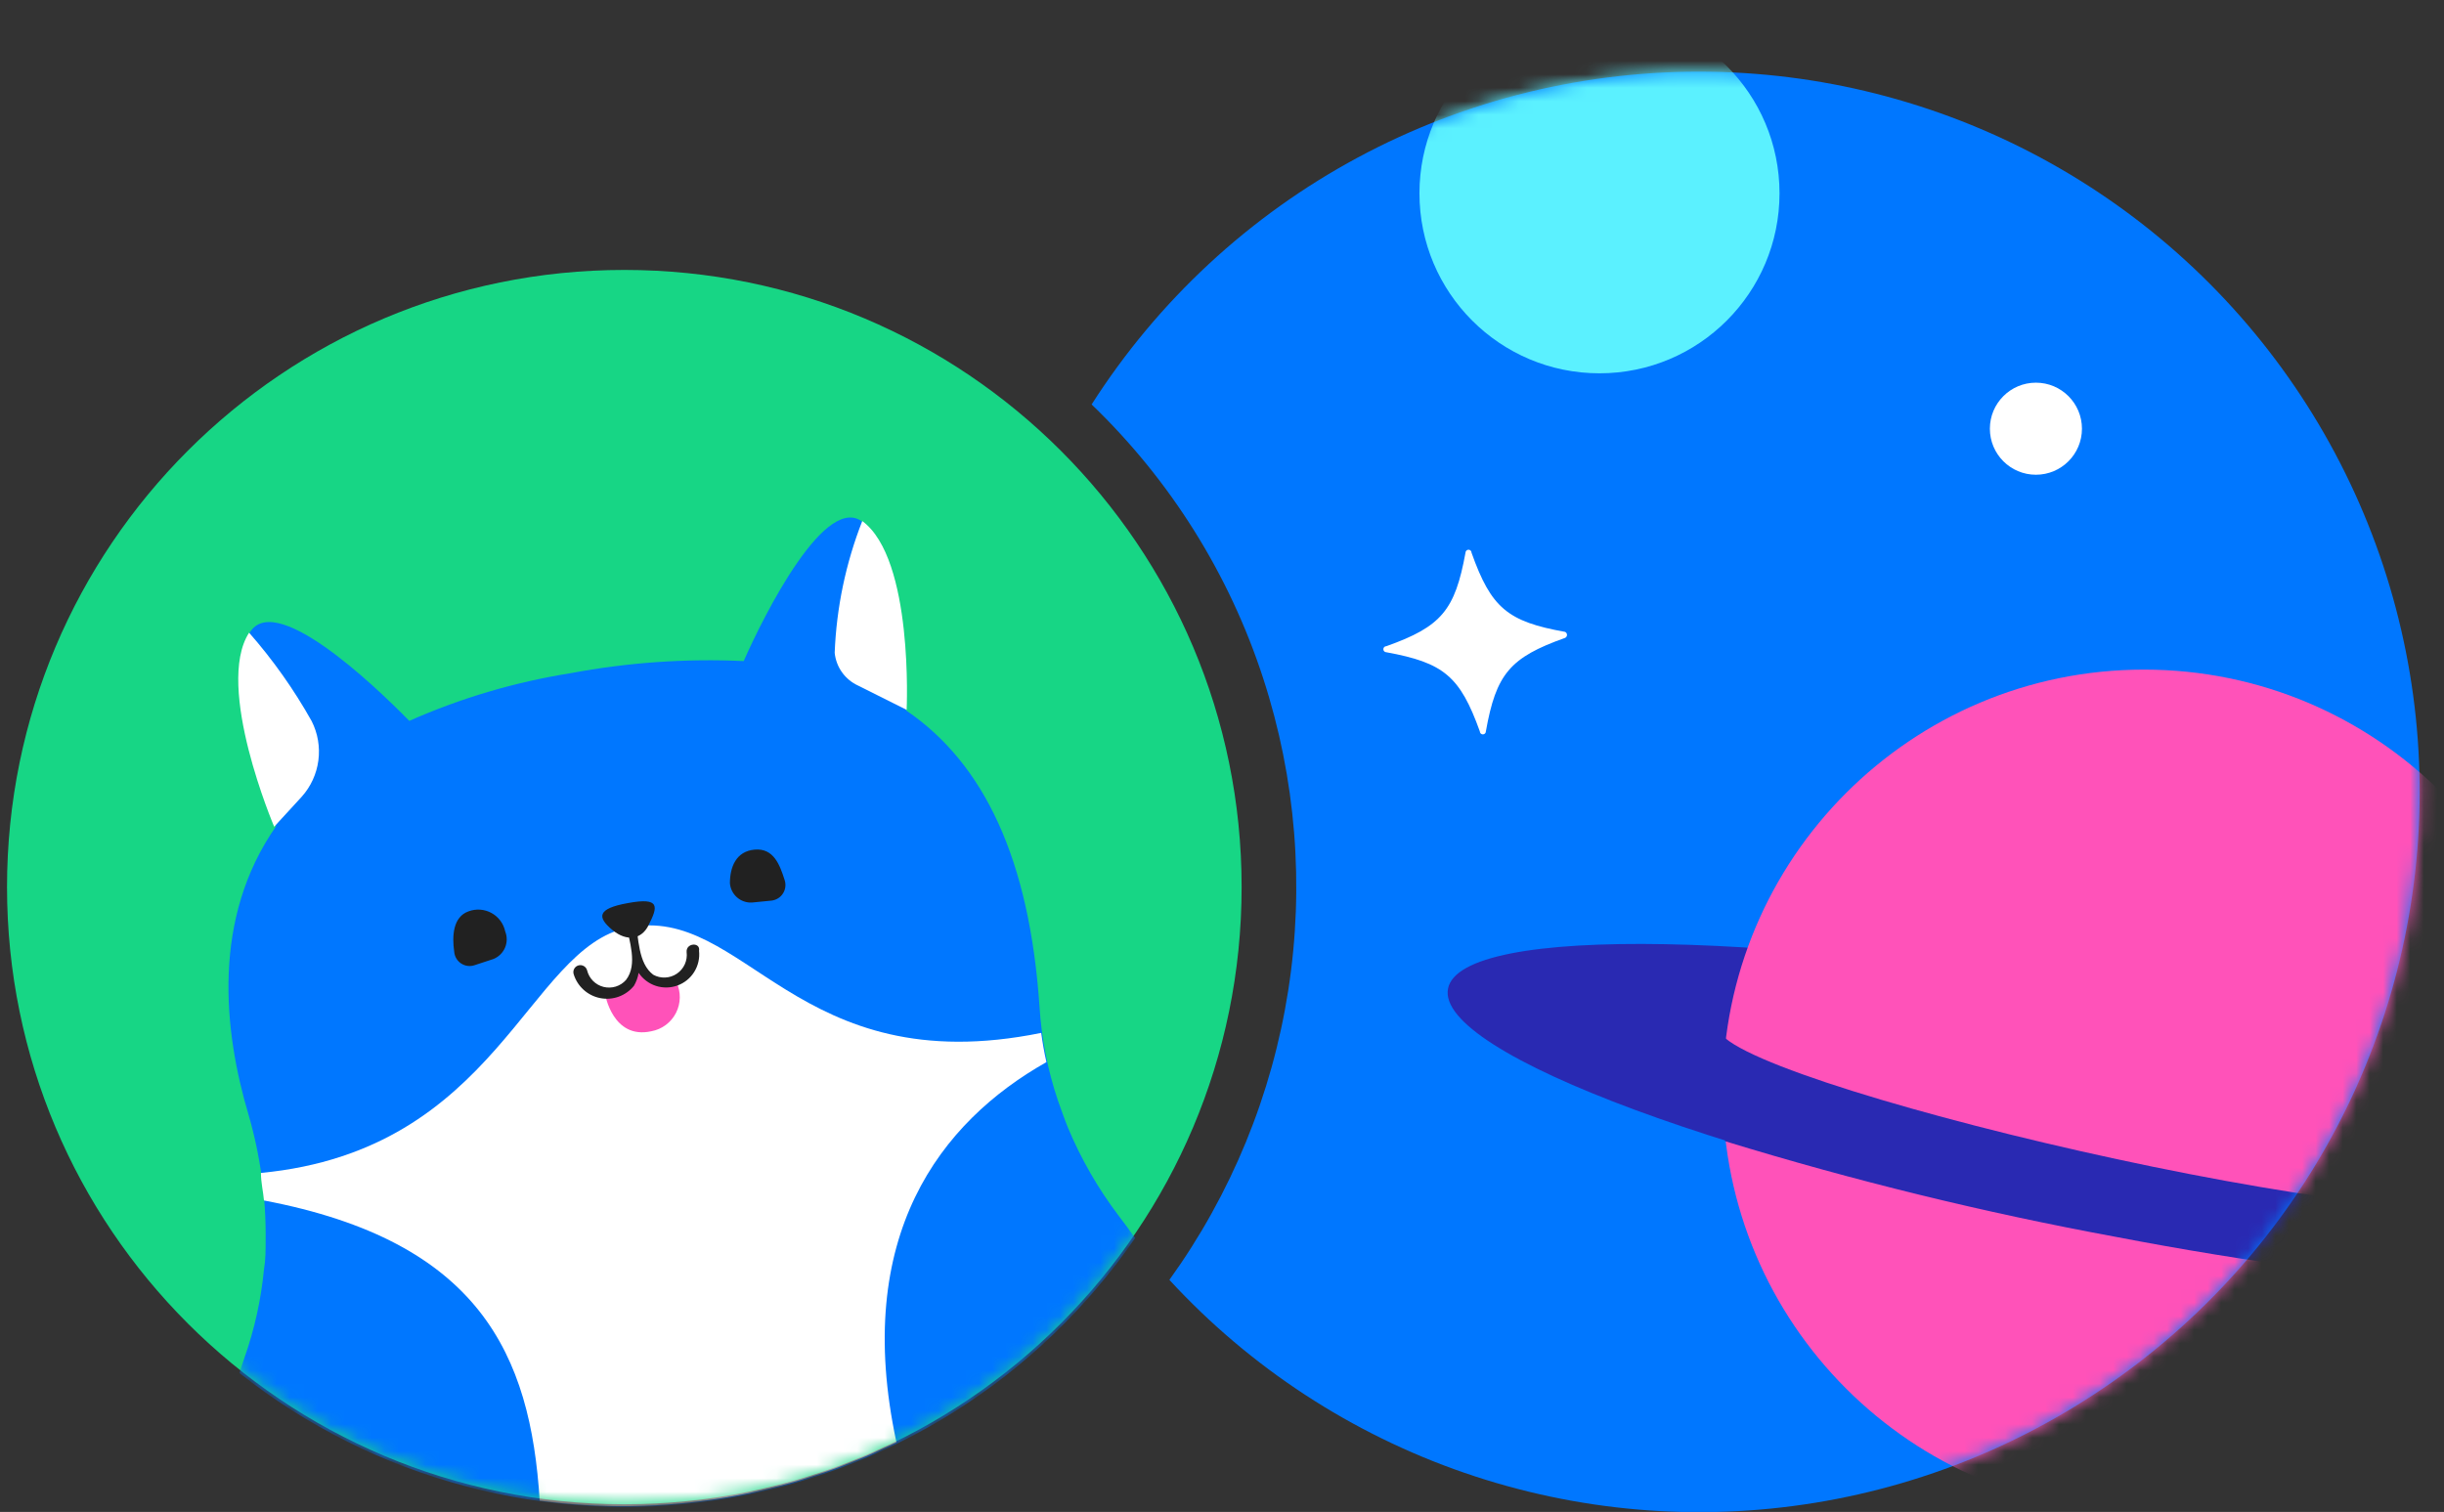 <svg width="181" height="112" viewBox="0 0 181 112" fill="none" xmlns="http://www.w3.org/2000/svg">
    <rect x="0" y="0" width="181" height="112" fill="#333333" stroke="none"/>
    <g clip-path="url(#clip0_23_91887)">
        <path d="M126.684 5.315C117.575 5.168 108.58 7.355 100.556 11.669C92.532 15.983 85.746 22.28 80.845 29.96C86.68 35.573 91.041 42.536 93.546 50.235C95.976 57.687 96.614 65.607 95.408 73.352C94.202 81.097 91.185 88.448 86.603 94.808C92.586 101.303 100.088 106.212 108.436 109.094C116.783 111.975 125.716 112.74 134.432 111.318C143.147 109.897 151.374 106.335 158.374 100.95C165.374 95.566 170.927 88.528 174.537 80.469C178.147 72.409 179.699 63.58 179.056 54.772C178.412 45.965 175.592 37.455 170.849 30.006C166.106 22.556 159.588 16.401 151.879 12.092C144.171 7.783 135.514 5.454 126.684 5.315Z" fill="#0077FF"/>
        <mask id="mask0_23_91887" style="mask-type:alpha" maskUnits="userSpaceOnUse" x="80" y="5" width="100" height="108">
            <path d="M126.684 5.315C117.575 5.168 108.58 7.355 100.556 11.669C92.532 15.983 85.746 22.28 80.845 29.96C86.68 35.573 91.042 42.536 93.546 50.235C95.976 57.687 96.614 65.607 95.408 73.352C94.202 81.097 91.185 88.448 86.603 94.808C92.586 101.303 100.088 106.212 108.436 109.094C116.783 111.975 125.716 112.74 134.432 111.318C143.148 109.897 151.374 106.335 158.374 100.95C165.374 95.566 170.928 88.528 174.537 80.469C178.147 72.409 179.699 63.58 179.056 54.772C178.412 45.965 175.592 37.455 170.849 30.006C166.106 22.556 159.588 16.401 151.88 12.092C144.171 7.783 135.514 5.454 126.684 5.315Z" fill="black"/>
        </mask>
        <g mask="url(#mask0_23_91887)">
            <path d="M209.439 92.554C210.343 87.767 188.198 79.564 159.976 74.231C131.753 68.899 108.142 68.456 107.237 73.243C106.333 78.03 128.478 86.233 156.7 91.566C184.922 96.898 208.534 97.341 209.439 92.554Z" fill="#2929B2"/>
            <path d="M158.781 112C176.012 112 189.98 98.032 189.98 80.801C189.98 63.57 176.012 49.602 158.781 49.602C141.551 49.602 127.582 63.57 127.582 80.801C127.582 98.032 141.551 112 158.781 112Z" fill="#FF52B9"/>
            <path d="M127.766 76.901C127.17 79.412 127.17 82.027 127.766 84.538C137.266 87.454 146.926 89.82 156.699 91.623C166.457 93.499 176.315 94.821 186.223 95.584C187.693 92.827 191.001 85.375 189.531 88.315C185.999 93.726 133.422 81.679 127.766 76.901Z" fill="#2929B2"/>
            <path d="M118.456 27.653C125.819 27.653 131.789 21.683 131.789 14.32C131.789 6.956 125.819 0.987 118.456 0.987C111.092 0.987 105.123 6.956 105.123 14.32C105.123 21.683 111.092 27.653 118.456 27.653Z" fill="#5BF1FF"/>
            <path d="M150.777 35.167C152.661 35.167 154.187 33.64 154.187 31.757C154.187 29.874 152.661 28.347 150.777 28.347C148.894 28.347 147.368 29.874 147.368 31.757C147.368 33.64 148.894 35.167 150.777 35.167Z" fill="white"/>
            <path d="M115.903 47.254C111.82 48.704 110.799 49.929 110.043 54.176C110.043 54.235 110.02 54.292 109.977 54.335C109.935 54.377 109.878 54.4 109.819 54.4C109.759 54.4 109.702 54.377 109.66 54.335C109.618 54.292 109.594 54.235 109.594 54.176C108.124 50.092 106.919 49.092 102.672 48.316C102.613 48.316 102.556 48.292 102.514 48.25C102.471 48.208 102.448 48.151 102.448 48.091C102.448 48.032 102.471 47.974 102.514 47.932C102.556 47.89 102.613 47.867 102.672 47.867C106.756 46.417 107.756 45.192 108.532 40.945C108.532 40.885 108.556 40.828 108.598 40.786C108.64 40.744 108.697 40.72 108.757 40.72C108.816 40.72 108.874 40.744 108.916 40.786C108.958 40.828 108.981 40.885 108.981 40.945C110.431 45.029 111.656 46.049 115.903 46.805C115.947 46.824 115.984 46.855 116.01 46.895C116.037 46.935 116.05 46.982 116.05 47.029C116.05 47.077 116.037 47.124 116.01 47.164C115.984 47.204 115.947 47.235 115.903 47.254Z" fill="white"/>
        </g>
        <path d="M46.237 111.428C71.485 111.428 91.953 90.96 91.953 65.712C91.953 40.464 71.485 19.996 46.237 19.996C20.988 19.996 0.52 40.464 0.52 65.712C0.52 90.96 20.988 111.428 46.237 111.428Z" fill="#17D685"/>
        <mask id="mask1_23_91887" style="mask-type:alpha" maskUnits="userSpaceOnUse" x="0" y="19" width="92" height="93">
            <path d="M46.237 111.428C71.485 111.428 91.953 90.96 91.953 65.712C91.953 40.464 71.485 19.996 46.237 19.996C20.988 19.996 0.52 40.464 0.52 65.712C0.52 90.96 20.988 111.428 46.237 111.428Z" fill="black"/>
        </mask>
        <g mask="url(#mask1_23_91887)">
            <path d="M84.051 91.684C83.663 91.153 83.255 90.581 82.826 90.03C81.323 88.043 80.075 85.875 79.11 83.578C78.824 82.884 78.579 82.149 78.354 81.536C77.596 79.292 77.136 76.958 76.987 74.594C76.251 63.691 72.903 56.565 67.104 52.624C67.104 49.051 66.757 41.272 64 38.76C61.244 36.249 56.568 45.58 55.078 48.969C50.783 48.772 46.48 49.073 42.255 49.868C38.138 50.523 34.122 51.71 30.311 53.4C27.636 50.664 20.102 43.518 18.407 47.029C16.712 50.541 19.183 57.892 20.449 61.2C15.671 68.04 16.549 76.329 18.407 82.578C19.284 85.595 19.711 88.726 19.673 91.868C19.673 92.603 19.673 93.338 19.55 94.032C19.335 96.268 18.848 98.469 18.101 100.586C17.957 100.974 17.856 101.342 17.733 101.709C22.665 105.615 28.347 108.466 34.427 110.083C40.507 111.701 46.854 112.052 53.075 111.114C59.296 110.175 65.258 107.968 70.59 104.63C75.922 101.291 80.511 96.891 84.072 91.704L84.051 91.684Z" fill="#0077FF"/>
            <path d="M63.858 38.597C62.637 41.713 61.947 45.012 61.816 48.357C61.868 48.878 62.055 49.377 62.36 49.803C62.664 50.229 63.075 50.568 63.551 50.786L67.145 52.583C67.145 52.583 67.676 41.394 63.858 38.597Z" fill="white"/>
            <path d="M18.448 46.866C20.218 48.883 21.771 51.079 23.083 53.42C23.537 54.319 23.71 55.333 23.579 56.331C23.448 57.329 23.019 58.265 22.348 59.015L20.306 61.241C20.306 61.241 15.875 50.848 18.448 46.866Z" fill="white"/>
            <path d="M46.502 68.713C39.029 70.225 36.885 85.211 19.325 86.886C19.325 87.58 19.489 88.254 19.55 88.927C35.497 91.949 39.294 100.321 39.968 111.163C49.01 112.376 58.208 110.869 66.389 106.834C63.102 91.541 69.656 83.108 77.497 78.678C77.334 77.963 77.211 77.248 77.109 76.513C58.916 80.209 55.18 66.937 46.502 68.713Z" fill="white"/>
            <path d="M46.502 66.896C48.911 66.447 48.728 67.162 48.033 68.53C47.543 69.551 46.461 69.816 45.338 68.877C44.215 67.938 44.215 67.305 46.502 66.896Z" fill="#212121"/>
            <path d="M44.807 73.614C44.807 73.614 45.358 77.024 48.237 76.391C48.626 76.319 48.992 76.16 49.309 75.924C49.625 75.688 49.883 75.383 50.063 75.032C50.242 74.68 50.339 74.292 50.344 73.898C50.35 73.503 50.265 73.113 50.096 72.756C49.845 72.889 49.569 72.968 49.285 72.987C49.002 73.007 48.718 72.968 48.451 72.872C48.184 72.776 47.94 72.625 47.734 72.43C47.529 72.234 47.367 71.997 47.257 71.735C47.257 71.735 47.258 73.246 46.012 73.512C44.766 73.777 44.807 73.614 44.807 73.614Z" fill="#FF52B9"/>
            <path d="M50.851 70.531C50.889 70.837 50.842 71.149 50.715 71.43C50.587 71.712 50.385 71.952 50.129 72.125C49.873 72.299 49.575 72.398 49.266 72.412C48.957 72.426 48.651 72.355 48.38 72.205C47.258 71.368 47.298 69.51 47.053 68.121C46.849 67.836 46.727 67.897 46.686 68.121C46.65 68.103 46.609 68.094 46.568 68.097C46.528 68.099 46.488 68.113 46.455 68.136C46.421 68.159 46.395 68.191 46.378 68.228C46.361 68.265 46.355 68.306 46.359 68.346C46.584 69.694 47.258 71.429 46.359 72.593C46.156 72.822 45.895 72.99 45.603 73.081C45.311 73.171 45 73.18 44.703 73.107C44.407 73.033 44.136 72.88 43.92 72.663C43.705 72.447 43.553 72.175 43.48 71.878C43.445 71.746 43.358 71.632 43.24 71.564C43.121 71.495 42.98 71.476 42.847 71.511C42.714 71.546 42.601 71.633 42.532 71.751C42.463 71.87 42.444 72.011 42.48 72.144C42.613 72.594 42.868 72.999 43.215 73.314C43.562 73.63 43.989 73.845 44.45 73.935C44.91 74.025 45.387 73.988 45.828 73.827C46.269 73.666 46.657 73.388 46.951 73.022C47.123 72.725 47.241 72.4 47.298 72.062C47.603 72.518 48.053 72.859 48.574 73.029C49.096 73.199 49.66 73.189 50.175 73.001C50.691 72.813 51.128 72.457 51.417 71.991C51.706 71.524 51.83 70.974 51.77 70.429C51.892 69.775 50.79 69.837 50.851 70.531Z" fill="#212121"/>
            <path d="M55.69 66.856C55.285 66.878 54.887 66.741 54.582 66.474C54.277 66.207 54.088 65.831 54.057 65.426C54.057 64.263 54.486 63.058 55.894 62.935C57.303 62.813 57.753 64.079 58.1 65.161C58.159 65.326 58.181 65.502 58.163 65.677C58.145 65.851 58.087 66.02 57.995 66.169C57.903 66.318 57.778 66.445 57.63 66.539C57.481 66.633 57.314 66.692 57.14 66.713L55.69 66.856Z" fill="#212121"/>
            <path d="M36.538 71.041C36.925 70.887 37.235 70.585 37.4 70.202C37.564 69.819 37.57 69.387 37.416 68.999C37.355 68.712 37.233 68.44 37.058 68.204C36.883 67.968 36.658 67.772 36.4 67.63C36.142 67.489 35.857 67.405 35.564 67.384C35.27 67.363 34.976 67.406 34.7 67.509C33.536 67.917 33.475 69.367 33.638 70.49C33.65 70.667 33.703 70.839 33.792 70.992C33.882 71.146 34.005 71.276 34.154 71.373C34.303 71.47 34.472 71.531 34.648 71.552C34.824 71.572 35.003 71.551 35.17 71.49L36.538 71.041Z" fill="#212121"/>
        </g>
    </g>
    <defs>
        <clipPath id="clip0_23_91887">
            <rect width="180" height="111.013" fill="white" transform="translate(0.5 0.987)"/>
        </clipPath>
    </defs>
</svg>
